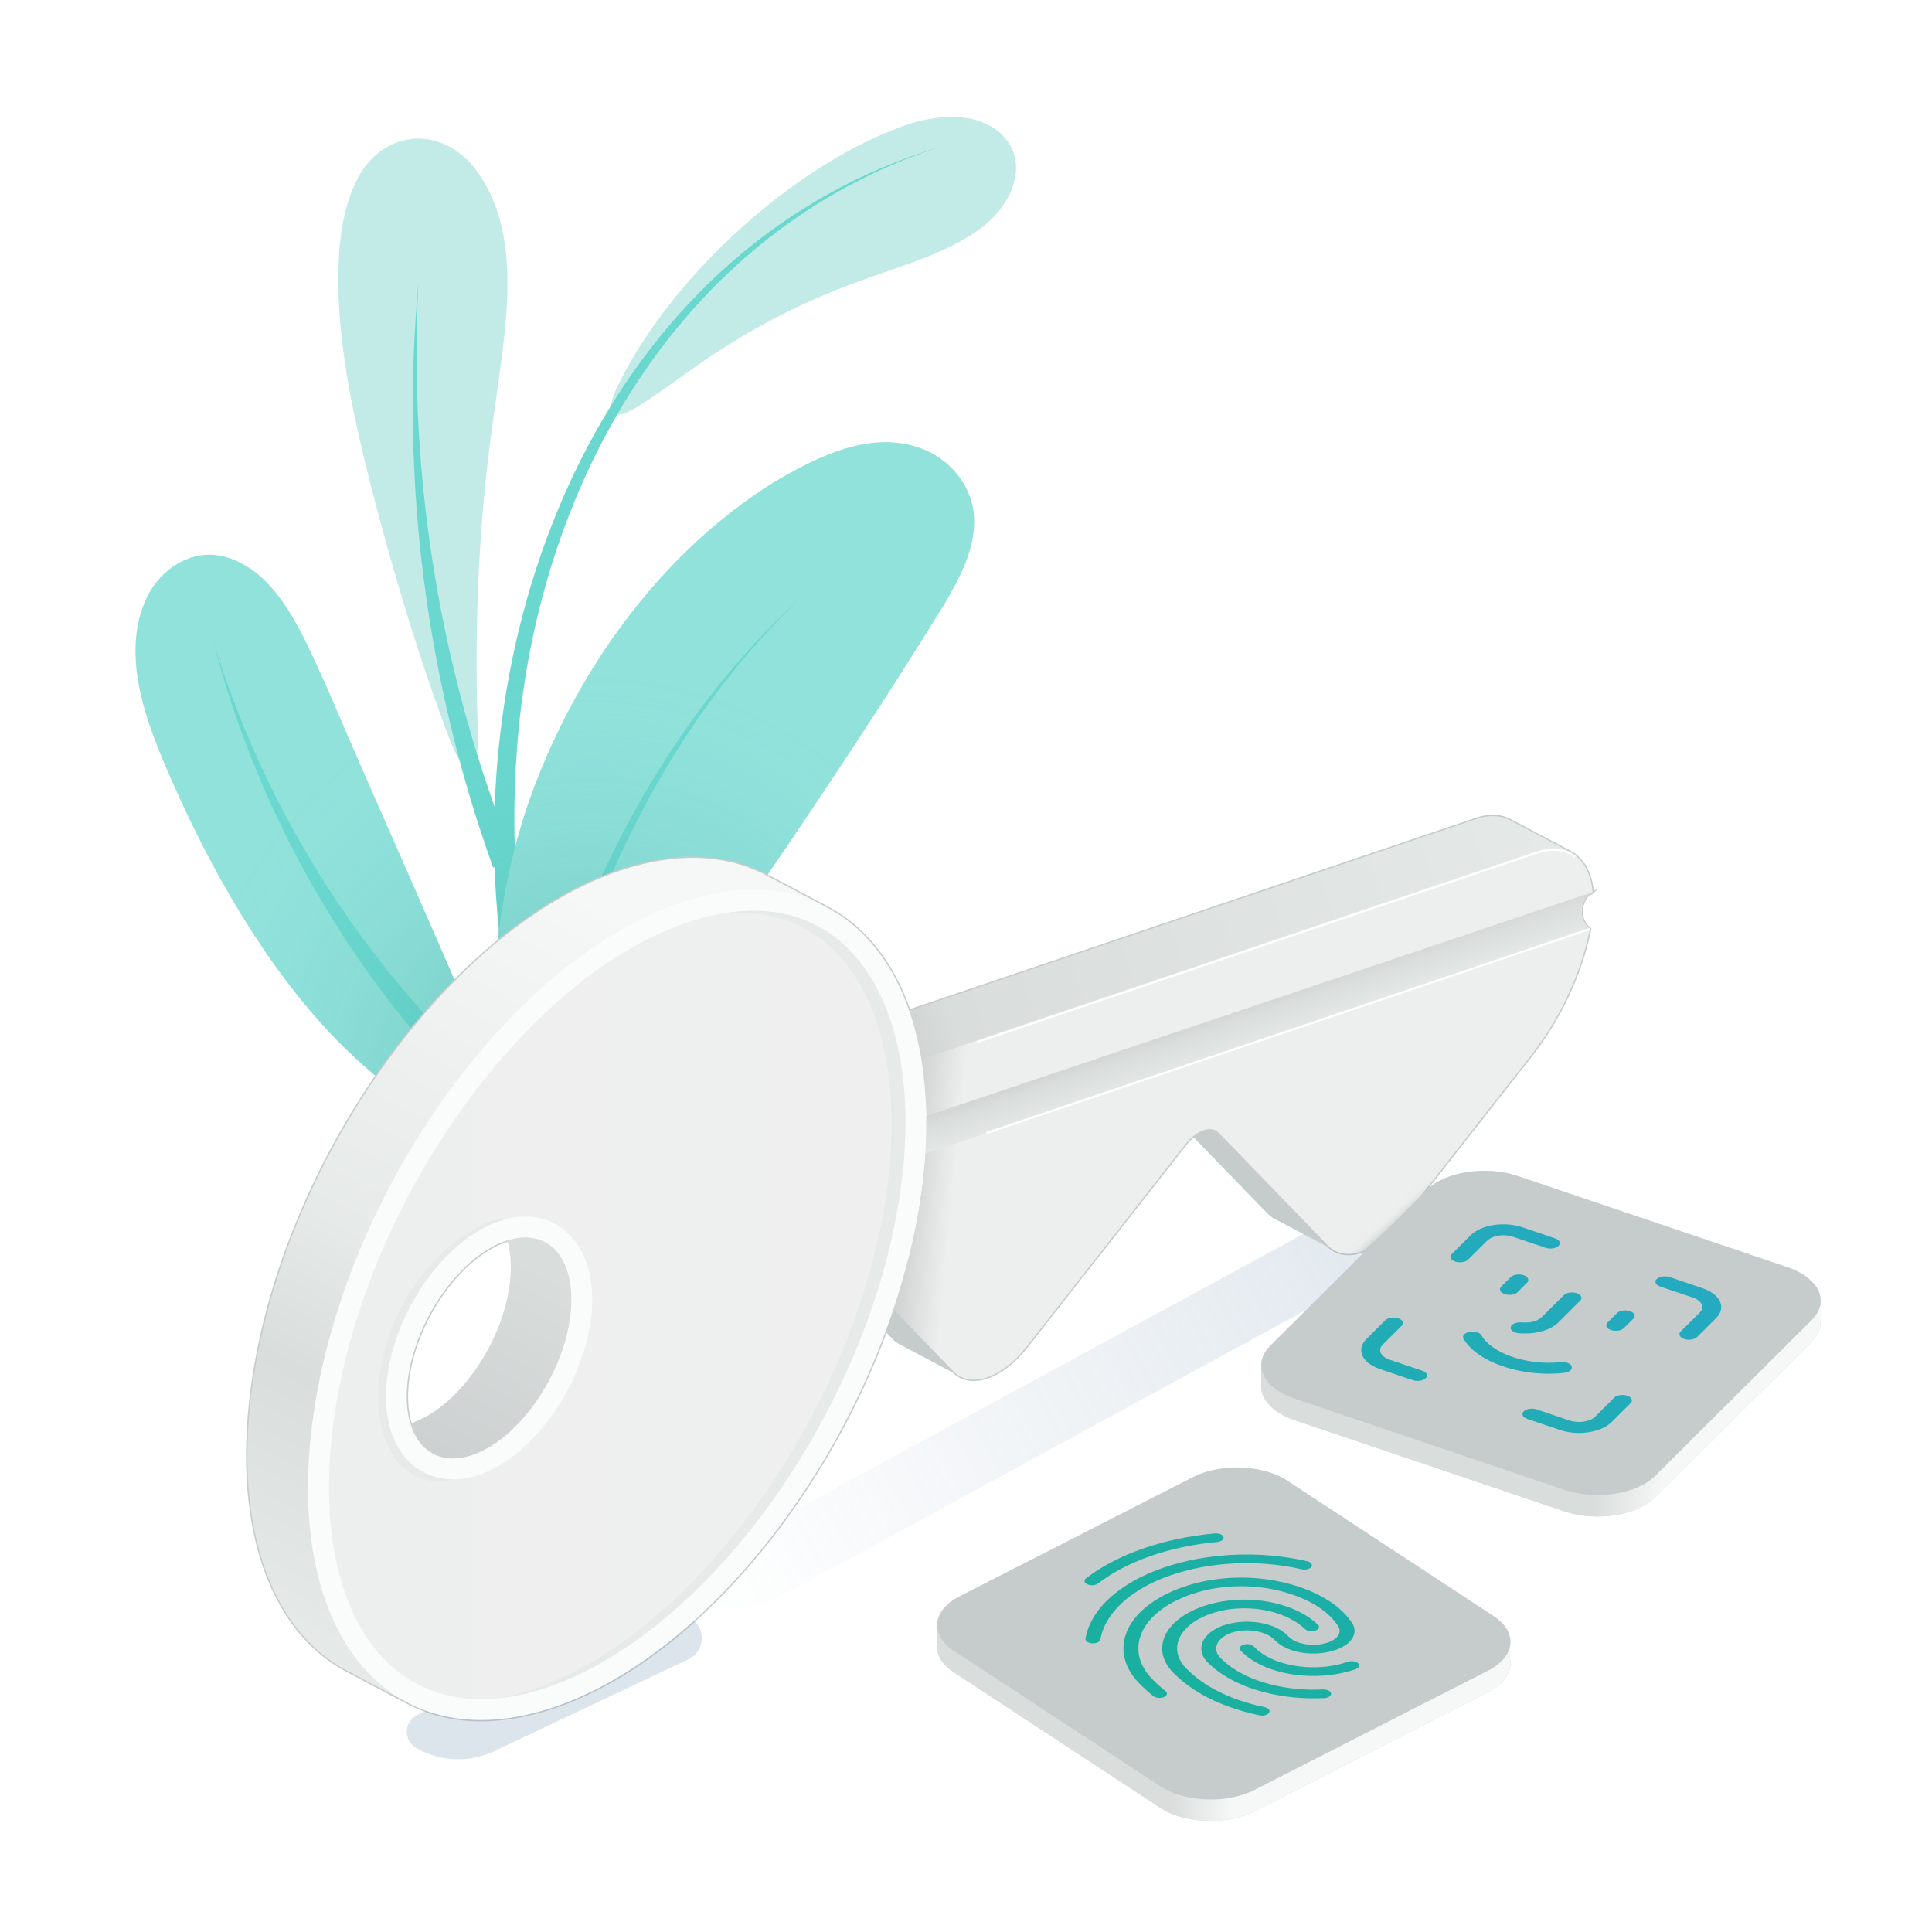<?xml version="1.0" encoding="UTF-8"?><svg xmlns="http://www.w3.org/2000/svg" xmlns:xlink="http://www.w3.org/1999/xlink" viewBox="0 0 1421.25 1421.25"><defs><style>.cls-1{fill:url(#Degradado_sin_nombre_12);}.cls-1,.cls-2,.cls-3,.cls-4,.cls-5,.cls-6,.cls-7,.cls-8,.cls-9,.cls-10,.cls-11,.cls-12,.cls-13,.cls-14,.cls-15,.cls-16,.cls-17,.cls-18,.cls-19,.cls-20,.cls-21{stroke-width:0px;}.cls-22{stroke:#fff;stroke-width:1.53px;}.cls-22,.cls-23{fill:none;stroke-miterlimit:10;}.cls-2{fill:#fafcfb;}.cls-3{fill:url(#Degradado_sin_nombre_33);}.cls-4{fill:url(#Degradado_sin_nombre_13);}.cls-24{filter:url(#AI_DesenfoqueGaussiano_4);}.cls-5{fill:url(#Degradado_sin_nombre_35);}.cls-6{fill:url(#Degradado_sin_nombre_27);}.cls-7{fill:url(#Degradado_sin_nombre_30);}.cls-8{fill:#c6cbcb;}.cls-9{fill:url(#Degradado_sin_nombre_28);}.cls-10{fill:url(#Degradado_sin_nombre_39);}.cls-11{fill:#91e2db;}.cls-12{fill:url(#Degradado_sin_nombre_8);}.cls-12,.cls-13,.cls-18{opacity:.32;}.cls-23{stroke:#c6cbcb;stroke-width:2px;}.cls-13{fill:#5d7586;}.cls-14{fill:url(#Degradado_sin_nombre_29);}.cls-25{filter:url(#AI_DesenfoqueGaussiano_4-3);}.cls-15{fill:url(#Nueva_muestra_de_degradado_58-2);}.cls-15,.cls-19{fill-opacity:.9;}.cls-26{filter:url(#AI_DesenfoqueGaussiano_4-2);}.cls-16{fill:#6ad8cf;}.cls-17{fill:#c2ebe8;}.cls-18{fill:#90aac1;}.cls-19{fill:url(#Nueva_muestra_de_degradado_58);}.cls-27{filter:url(#AI_DesenfoqueGaussiano_4-4);}.cls-20{fill:url(#Degradado_sin_nombre_5);}.cls-21{fill:#e6eae9;}</style><radialGradient id="Degradado_sin_nombre_5" cx="434.12" cy="812.99" fx="434.12" fy="812.99" r="732.46" gradientTransform="translate(0 -48.04) scale(1 1.06)" gradientUnits="userSpaceOnUse"><stop offset=".08" stop-color="#43a39b" stop-opacity=".6"/><stop offset=".14" stop-color="rgba(71,168,160,.54)" stop-opacity=".54"/><stop offset=".25" stop-color="rgba(82,183,175,.37)" stop-opacity=".37"/><stop offset=".39" stop-color="rgba(99,207,198,.1)" stop-opacity=".1"/><stop offset=".43" stop-color="#6ad8cf" stop-opacity="0"/></radialGradient><filter id="AI_DesenfoqueGaussiano_4"><feGaussianBlur stdDeviation="4"/></filter><filter id="AI_DesenfoqueGaussiano_4-2"><feGaussianBlur stdDeviation="4"/></filter><linearGradient id="Degradado_sin_nombre_8" x1="1054.41" y1="882.65" x2="545.92" y2="1161.98" gradientUnits="userSpaceOnUse"><stop offset="0" stop-color="#90aac1" stop-opacity=".9"/><stop offset="1" stop-color="#90aac1" stop-opacity=".05"/></linearGradient><linearGradient id="Degradado_sin_nombre_27" x1="570.28" y1="827.41" x2="1351.32" y2="562.99" gradientUnits="userSpaceOnUse"><stop offset=".1" stop-color="#c6cbcb"/><stop offset=".18" stop-color="#d9dddc"/><stop offset=".79" stop-color="#e6eae9"/></linearGradient><linearGradient id="Degradado_sin_nombre_33" x1="625.68" y1="789.78" x2="708.95" y2="797.91" gradientUnits="userSpaceOnUse"><stop offset="0" stop-color="#a4a9a8"/><stop offset="1" stop-color="#edefee"/></linearGradient><linearGradient id="Degradado_sin_nombre_30" x1="876.37" y1="742.47" x2="899.81" y2="810.17" gradientUnits="userSpaceOnUse"><stop offset="0" stop-color="#c6cbcb"/><stop offset=".26" stop-color="#d9dddc"/><stop offset=".61" stop-color="#e6eae9"/></linearGradient><linearGradient id="Degradado_sin_nombre_39" x1="1051.24" y1="855.57" x2="1065.25" y2="870.94" gradientUnits="userSpaceOnUse"><stop offset="0" stop-color="#011f23" stop-opacity="0"/><stop offset=".48" stop-color="rgba(1,31,35,.06)" stop-opacity=".06"/><stop offset=".71" stop-color="rgba(1,31,35,.28)" stop-opacity=".28"/><stop offset=".89" stop-color="rgba(1,31,35,.65)" stop-opacity=".65"/><stop offset="1" stop-color="#011f23"/></linearGradient><linearGradient id="Degradado_sin_nombre_29" x1="295.44" y1="1151.92" x2="410.78" y2="938.16" gradientUnits="userSpaceOnUse"><stop offset="0" stop-color="#c6cbcb"/><stop offset="1" stop-color="#d9dddc"/></linearGradient><linearGradient id="Degradado_sin_nombre_28" x1="191.01" y1="1198.61" x2="486.62" y2="650.79" gradientUnits="userSpaceOnUse"><stop offset="0" stop-color="#e6eae9"/><stop offset=".29" stop-color="#d9dddc"/><stop offset=".47" stop-color="#e6eae9"/><stop offset=".95" stop-color="#f6f8f7"/></linearGradient><linearGradient id="Degradado_sin_nombre_35" x1="241.97" y1="959.98" x2="666.07" y2="959.98" gradientUnits="userSpaceOnUse"><stop offset="0" stop-color="#edefee"/><stop offset="1" stop-color="#efefef"/></linearGradient><filter id="AI_DesenfoqueGaussiano_4-3"><feGaussianBlur stdDeviation="4"/></filter><linearGradient id="Degradado_sin_nombre_12" x1="1171.61" y1="1036.24" x2="1223.88" y2="1036.24" gradientUnits="userSpaceOnUse"><stop offset="0" stop-color="#d9dddc"/><stop offset="1" stop-color="#f6f8f7"/></linearGradient><linearGradient id="Nueva_muestra_de_degradado_58" x1="740.96" y1="1531.35" x2="1378.23" y2="632.63" gradientUnits="userSpaceOnUse"><stop offset="0" stop-color="#00b287"/><stop offset=".33" stop-color="#08ad9f"/><stop offset="1" stop-color="#1da1dc"/></linearGradient><filter id="AI_DesenfoqueGaussiano_4-4"><feGaussianBlur stdDeviation="4"/></filter><linearGradient id="Degradado_sin_nombre_13" x1="860.98" y1="1267.54" x2="905.91" y2="1267.54" gradientUnits="userSpaceOnUse"><stop offset="0" stop-color="#d9dddc"/><stop offset="1" stop-color="#f6f8f7"/></linearGradient><linearGradient id="Nueva_muestra_de_degradado_58-2" x1="686.89" y1="1493.01" x2="1324.17" y2="594.29" xlink:href="#Nueva_muestra_de_degradado_58"/></defs><g id="Plant"><path class="cls-11" d="M105.3,517.83c-6.53-24.29-8.93-51.58,1.35-75.28,9-21.96,31.97-38.38,55.67-33.7,41.59,8.57,61.23,60.19,77.45,95.15,44.26,103.35,91.13,205.89,133.93,309.83,3.98,13.22,5.73,25.62-8.81,26-43.22-5.85-100.02-54.55-129.44-87.91-49.26-55.12-87.46-126.04-115.64-192.83-5.57-13.39-10.66-26.95-14.43-40.96l-.08-.3Z"/><path class="cls-17" d="M248.87,210.85c-.18-25.93,1.53-52.82,12.69-76.49,17.38-37.45,59.74-43.64,86.44-12.15,38.9,48.18,23.3,122.56,15.8,179.37-11.42,76.88-14.98,154.85-12.43,232.51.82,29.76-3.27,51.27-20,11.47-23.39-61.78-42.39-125.47-58.88-189.5-11.88-47.38-22.73-96.2-23.61-144.9v-.32Z"/><path class="cls-17" d="M671.43,90.34c22.94-6.47,49.31-7.34,66.07,9.08,21.82,22.74,4.35,55.01-18.41,70.19-23.95,16.99-53.19,25.02-80.56,34.99-35.48,12.36-69.06,28.08-100.73,47.87-21.8,13-49.19,34.55-67.16,45.75-16.15,10.18-27.44,11.51-17.42-11.85,38.31-81.22,132.27-168,217.82-195.92l.38-.11Z"/><path class="cls-16" d="M692.54,107.7c-193.69,62.45-299.28,251.74-312.46,446.61-8.28,114.58,13.38,231.85,66.32,333.99,0,0-19.2,9.64-19.2,9.64-34.66-70.96-55.14-148.53-61.4-227.07-19.79-233.11,88.08-491.96,326.75-563.17h0Z"/><path class="cls-16" d="M307.84,207.78c-7.77,144.99,16.74,290.98,70.72,424.42l-15.77,6.03c-49.62-137.79-68.34-285.87-54.95-430.44,0,0-13.39,144.58,0,0Z"/><path class="cls-16" d="M157.3,473.27c36.79,118.9,104.25,227.38,193.33,312.2l-11.92,11.96c-87.17-90.88-150.03-203.72-181.41-324.16,0,0,31.38,120.44,0,0Z"/><path class="cls-11" d="M391.79,582.06c33.39-90.11,94.07-174.73,176.1-226.45,32.66-19.47,72.06-39.54,109.54-25.84,21.26,7.67,37.87,27.72,39.07,50.15,1.64,22.65-10.5,45.5-22.1,65.1-83.94,135.96-176.06,265.98-267.58,396.87-10.07,14.25-26.77,36.91-43.52,36.5-27.39-2.64-23.51-61.52-23.68-81.98.51-72.35,7-146.06,32.06-214.07l.11-.29Z"/><path class="cls-16" d="M588.28,440.56c-84.34,80.42-139.75,186.67-173.31,297.22-2.98,10.01-5.55,20.16-7.67,30.39-14.58,68.92-9.68,139.53-8.79,209.6.36,28.3.03,56.77-2.24,85.26l-16.81-1.55c2.92-27.67,3.96-55.63,4.32-83.71.85-70.48-2.15-142.4,14.39-211.63,2.44-10.41,5.32-20.72,8.64-30.89,36.46-110.34,94.84-216.06,181.47-294.69h0Z"/><path class="cls-20" d="M737.5,99.42c-16.76-16.42-43.13-15.55-66.07-9.08l-.38.11c-85.55,27.92-179.52,114.71-217.82,195.92-2.21,5.15-3.38,9.09-3.7,12.01-53.55,86.71-82.02,191.18-85.64,295.2-4.6-12.93-8.93-25.96-12.99-39.08.57-5.66.68-12.76.47-20.41-2.55-77.66,1.02-155.63,12.43-232.51,7.5-56.81,23.1-131.19-15.8-179.37-26.7-31.49-69.07-25.31-86.44,12.15-11.16,23.68-12.87,50.56-12.69,76.49v.32c.89,48.7,11.74,97.52,23.62,144.9,16.49,64.03,35.49,127.71,58.88,189.5,2.52,6,4.76,10.6,6.74,14,7.13,26.52,15.36,52.77,24.68,78.65l1.06-.4c.37,11.06,1.01,22.08,1.94,33.05.35,4.36.76,8.72,1.19,13.08-4.48,31.96-6.5,64.37-7.14,96.62-38.94-92.59-80.55-184.26-120.08-276.58-16.22-34.96-35.86-86.57-77.45-95.15-23.7-4.67-46.66,11.74-55.67,33.7-10.28,23.7-7.88,50.99-1.35,75.28l.08.3c3.76,14.02,8.86,27.57,14.43,40.96,28.18,66.79,66.37,137.71,115.64,192.83,28.47,32.28,82.58,78.92,125.21,87.21,2.05,19.59,7.68,37.84,22.64,39.28.51.01,1.03,0,1.54-.03-1.1,33.16-.66,66.43-1.06,99.39-.36,28.08-1.4,56.04-4.32,83.71l16.81,1.55c2.27-28.49,2.6-56.96,2.24-85.26-.42-34.59-1.85-69.18-1.44-103.68,4.91-3.02,9.64-7.34,14.03-12.11,4.98,12.15,10.32,24.16,16.09,35.97,0,0,19.2-9.64,19.2-9.64-7.57-14.61-14.48-29.54-20.78-44.71.41-.57.81-1.14,1.2-1.69,91.52-130.9,183.64-260.91,267.58-396.87,11.6-19.6,23.74-42.45,22.1-65.1-1.19-22.43-17.8-42.48-39.07-50.15-37.48-13.71-76.88,6.36-109.54,25.84-82.03,51.72-142.71,136.34-176.1,226.45l-.11.29c-5.03,13.64-9.29,27.51-12.93,41.56-.78-23.21-.35-46.46,1.32-69.6,5.94-87.89,30.69-174.65,73.84-249.14,3.84.11,9.84-2.62,16.73-6.96,17.98-11.2,45.37-32.76,67.16-45.75,31.66-19.8,65.24-35.52,100.73-47.87,27.37-9.97,56.61-18,80.56-34.99,22.75-15.18,40.23-47.45,18.41-70.19Z"/></g><g id="Contour-Key"><path class="cls-23" d="M1171.61,656.31c-1.4-14.27-7.32-24.65-16.4-29.43.03,0,.05.01.07.02l-44.57-23.59c-6.67-3.53-15.05-4.03-24.6-.83l-417.22,141.08c-12.27-35.39-33.11-61.56-60.56-76.01.07.03.13.06.19.09l-44.57-23.59c-29.19-15.45-65.87-17.65-107.67-3.61-122.87,41.25-243.48,207.21-269.36,370.66-17.09,107.85,11.34,187.67,67.96,217.64l44.57,23.59c29.19,15.44,65.86,17.64,107.66,3.61,103.26-34.67,204.91-157.4,250.1-292.7l44.08,45.49c12.51,12.93,35.63,5.17,53.89-18.1l116.75-148.75c8.41-10.73,19.07-14.3,24.84-8.34l80.1,82.67c12.53,12.92,35.65,5.16,53.9-18.1l95.45-121.61c21.41-27.29,36.99-60.84,43.38-93.11-10.21-7.41-6.28-24.27,2.01-27.08ZM419.03,971.72c-6.9,43.53-39.02,87.73-71.74,98.71-32.73,10.99-53.66-15.39-46.77-58.92,6.89-43.53,39.01-87.72,71.74-98.71,32.72-10.99,53.66,15.39,46.77,58.92Z"/></g><g id="Key"><g class="cls-24"><path class="cls-18" d="M306.17,1285.88h0c-9.48-5.47-9.14-19.27.6-24.26l155.03-73.57c13.74-7.06,30.11-6.79,43.61.72l1.97,1.09c12.07,6.71,11.79,24.16-.48,30.49l-141.45,66.94c-18.71,9.65-41.04,9.11-59.27-1.41Z"/></g><g class="cls-26"><path class="cls-12" d="M512.77,1174.14h0c-9.48-5.47-9.14-19.27.6-24.26l504.14-274.04c13.74-7.06,30.11-6.79,43.61.72l1.97,1.09c12.07,6.71,11.79,24.16-.48,30.49l-490.55,267.41c-18.71,9.65-41.04,9.11-59.27-1.41Z"/></g><path class="cls-8" d="M894.25,810.48s-42.77-1.28-42.06-.54l80.1,82.67c1.55,1.6,3.26,2.88,5.1,3.85l44.57,23.59c-1.84-.97-86.86-109.12-87.71-109.57Z"/><path class="cls-8" d="M688.44,921.74l-75.8,17.91,44.07,45.49c1.55,1.6,3.26,2.89,5.11,3.86l44.57,23.59c-1.85-.98-17.95-90.85-17.95-90.85Z"/><path class="cls-6" d="M1110.71,603.31c-6.67-3.53-15.05-4.03-24.6-.83l-452.88,153.14,68.06,77.92s447.31-210.17,453.99-206.64l-44.57-23.59Z"/><path class="cls-3" d="M1171.6,656.3c-2.41-24.72-18.42-37.79-40.93-30.23l-452.88,153.14c5.09,30.89,4.93,66.6-1.32,106.07-4.13,26.1-10.68,52.25-19.26,77.95l44.07,45.49c12.52,12.94,35.64,5.18,53.9-18.1l116.74-148.75c8.41-10.73,19.07-14.31,24.84-8.34l80.1,82.67c12.53,12.92,35.65,5.16,53.9-18.1l95.45-121.61c21.41-27.29,37-60.84,43.38-93.11-10.21-7.41-6.28-24.27,2.01-27.08Z"/><path class="cls-7" d="M1171.61,656.29l-573.83,192.78v27.66l571.82-193.36c-10.23-7.41-6.29-24.3,2.01-27.09Z"/><path class="cls-22" d="M1158.65,630.24c-7.12-5.41-16.74-6.79-28-3.01l-411.89,139.28"/><line class="cls-22" x1="1169.6" y1="683.38" x2="725.53" y2="833.54"/><path class="cls-10" d="M961.66,900.51l15.21,15.7c12.53,12.92,35.65,5.16,53.9-18.1l87.81-111.88c-69.06-9.99-120.3,60.9-156.92,114.28Z"/><path class="cls-14" d="M400.92,913.76l-44.57-23.59c15.08,7.98,22.65,29.24,18.1,57.96-6.89,43.53-39.01,87.73-71.74,98.71-11.13,3.74-20.9,3.15-28.67-.96l4.08,69.81c-33.43,109.41,299.97-108.15,122.8-201.93Z"/><path class="cls-9" d="M563.94,644.05c-29.19-15.45-65.86-17.65-107.66-3.61-122.88,41.26-243.48,207.21-269.37,370.66-17.08,107.85,11.34,187.67,67.96,217.64l44.57,23.59c-56.62-29.97-28.91-170.29-11.83-278.14,25.89-163.45,291.72-321.99,320.9-306.54l-44.57-23.59Z"/><path class="cls-2" d="M231.48,1034.69c25.89-163.45,146.49-329.41,269.37-370.66,93.21-31.3,160.96,18.15,176.94,115.19,5.09,30.89,4.93,66.6-1.32,106.07-4.13,26.1-10.68,52.25-19.26,77.96-45.19,135.3-146.84,258.03-250.1,292.71-122.88,41.26-201.51-57.81-175.62-221.26ZM419.02,971.72c6.89-43.53-14.05-69.91-46.77-58.92-32.73,10.99-64.84,55.19-71.74,98.71-6.89,43.53,14.04,69.91,46.77,58.92,32.72-10.99,64.84-55.19,71.74-98.71"/><path class="cls-5" d="M353.91,1249.95c-30.44,0-56.66-11.87-75.84-34.32-32.01-37.48-43.46-102.55-31.42-178.54,12.15-76.7,46.09-156.44,95.57-224.53,49.02-67.45,107.09-115.03,163.52-133.98,16.91-5.68,33.17-8.56,48.32-8.56,28.1,0,51.87,9.65,70.65,28.67,19.06,19.31,32.18,48.02,37.94,83.02,4.97,30.17,4.52,64.21-1.34,101.17-3.92,24.76-10.2,50.16-18.66,75.49-21.49,64.34-57.16,127.92-100.43,179.03-43.47,51.34-93.19,88.27-140,103.99-16.91,5.68-33.16,8.56-48.31,8.56ZM386.42,894.95c-6.14,0-12.55,1.11-19.05,3.29-38.17,12.82-74.2,61.51-82.01,110.86-4.16,26.24.39,48.69,12.79,63.21,8.79,10.29,21.21,15.95,34.97,15.96h0c6.14,0,12.55-1.11,19.05-3.29,38.17-12.81,74.19-61.51,82.01-110.86,4.16-26.24-.39-48.69-12.79-63.21-8.79-10.29-21.21-15.95-34.97-15.95Z"/><path class="cls-21" d="M367.37,898.24c2.32-.78,4.6-1.41,6.89-1.9-5.53.2-11.59.5-17.07,3.24-94.99,47.48-101.31,190.03-34.26,190.03h.02c3.94,0,8.01-.46,12.13-1.38-.66.03-1.3.05-1.95.05h-.02c-13.77,0-26.19-5.66-34.96-15.96-12.4-14.52-16.95-36.96-12.79-63.21,7.81-49.35,43.84-98.05,82.01-110.86ZM662.65,781.71c-5.77-35.01-18.89-63.71-37.94-83.02-18.79-19.02-42.55-28.67-70.65-28.67-7.11,0-14.46.63-22.01,1.9,4.01-.38,7.95-.57,11.83-.57,28.1,0,51.86,9.65,70.65,28.67,19.05,19.31,32.17,48.01,37.94,83.02,4.96,30.16,4.51,64.2-1.34,101.16-3.93,24.76-10.21,50.16-18.66,75.5-21.49,64.34-57.16,127.92-100.43,179.03-43.47,51.34-93.2,88.27-140.01,103.99-8.96,3.01-17.74,5.23-26.26,6.65,11.67-1.09,23.87-3.76,36.44-7.98,46.81-15.72,96.54-52.65,140.01-103.99,43.27-51.11,78.94-114.69,100.43-179.03,8.46-25.34,14.74-50.74,18.66-75.5,5.85-36.96,6.29-71,1.34-101.16Z"/></g><g id="FaceID"><g class="cls-25"><path class="cls-13" d="M1324.89,952.43c15.46,8.93,19.29,23.07,7.83,34.47l-115.09,114.59c-13.61,13.56-43.68,18.13-67.14,10.19l-198.21-67.03c-3.72-1.26-7.06-2.76-9.98-4.45-15.47-8.93-19.29-23.07-7.83-34.47l115.08-114.6c13.63-13.56,43.68-18.13,67.14-10.19l198.22,67.03c3.73,1.26,7.06,2.76,9.98,4.45Z"/></g><path class="cls-1" d="M927.82,1004.13l-.07,15.81c-.02,7.49,5.08,14.85,14.48,20.28,2.92,1.69,6.26,3.19,9.98,4.45l198.21,67.03c23.46,7.94,53.53,3.37,67.14-10.19l115.09-114.59c4.49-4.47,6.64-9.36,6.65-14.2l.07-15.81c-.01,4.83-411.68,92.99-411.55,47.23Z"/><path class="cls-8" d="M1324.89,936.62c15.46,8.93,19.29,23.07,7.83,34.47l-115.09,114.59c-13.61,13.56-43.68,18.13-67.14,10.19l-198.21-67.03c-3.72-1.26-7.06-2.76-9.98-4.45-15.47-8.93-19.29-23.07-7.83-34.47l115.08-114.6c13.63-13.56,43.68-18.13,67.14-10.19l198.22,67.03c3.73,1.26,7.06,2.76,9.98,4.45Z"/><path class="cls-19" d="M1145.45,911.62c2.19,1.26,2.73,3.27,1.11,4.88-1.92,1.92-6.18,2.56-9.5,1.44l-24.07-8.13c-6.64-2.24-15.15-.95-19,2.89l-13.97,13.91c-1.93,1.92-6.18,2.57-9.51,1.44-.53-.18-1-.39-1.42-.63-2.19-1.26-2.73-3.27-1.11-4.88l13.97-13.91c7.71-7.68,24.74-10.26,38.02-5.77l24.06,8.14c.53.18,1,.39,1.42.63M1257.96,950.12c-1.65-.95-3.54-1.8-5.65-2.52l-24.06-8.14c-3.32-1.12-7.57-.47-9.5,1.45-1.62,1.62-1.08,3.62,1.11,4.88.41.24.89.45,1.42.63l24.05,8.13c1.06.36,2,.78,2.83,1.26,4.38,2.53,5.46,6.53,2.22,9.77l-13.97,13.91c-1.62,1.62-1.08,3.62,1.11,4.88.41.24.89.45,1.42.63,3.32,1.13,7.58.48,9.51-1.44l13.97-13.91c6.49-6.46,4.33-14.47-4.43-19.53M1030.01,970.41c-.41-.24-.89-.45-1.42-.63-3.32-1.12-7.58-.48-9.49,1.44l-13.97,13.91c-6.49,6.46-4.34,14.46,4.42,19.52,1.66.96,3.55,1.81,5.67,2.52l24.06,8.14c3.32,1.13,7.58.48,9.51-1.44,1.62-1.61,1.08-3.61-1.12-4.88-.41-.24-.89-.45-1.42-.63l-24.06-8.14c-1.05-.36-2-.78-2.82-1.26-4.38-2.53-5.46-6.54-2.22-9.77l13.97-13.91c1.62-1.61,1.08-3.61-1.12-4.88M1198.42,1027.36c-.41-.24-.89-.45-1.42-.63-3.32-1.12-7.58-.48-9.51,1.44l-13.96,13.91c-3.86,3.84-12.38,5.13-19.02,2.89l-24.06-8.14c-3.32-1.12-7.58-.48-9.51,1.44-1.62,1.62-1.08,3.62,1.11,4.88.41.24.89.45,1.41.63l24.06,8.14c13.29,4.5,30.31,1.91,38.03-5.78l13.97-13.91c1.62-1.62,1.08-3.62-1.11-4.88M1122.27,938.72c-.41-.24-.89-.45-1.42-.63-3.32-1.13-7.58-.48-9.51,1.44l-6.99,6.96c-1.62,1.61-1.07,3.62,1.12,4.88.41.24.89.45,1.41.63,3.32,1.13,7.58.48,9.51-1.44l6.98-6.95c1.62-1.62,1.08-3.62-1.11-4.88M1200.46,965.16c-.41-.24-.88-.45-1.41-.63-3.32-1.13-7.59-.47-9.51,1.44l-6.99,6.96c-1.62,1.62-1.08,3.62,1.11,4.88.41.24.89.45,1.42.63,3.32,1.13,7.58.48,9.51-1.44l6.99-6.96c1.62-1.61,1.07-3.62-1.11-4.89M1161.36,951.94c-.41-.24-.89-.45-1.42-.63-3.32-1.12-7.57-.47-9.5,1.45l-16.23,16.15c-2.64,2.64-7.63,4.17-12.9,3.97l-2.65-.1c-3.83-.15-7.14,1.53-7.38,3.76-.12,1.2.68,2.32,2.05,3.11,1.15.67,2.71,1.1,4.46,1.17l2.66.1c10.51.4,20.5-2.68,25.78-7.94l16.23-16.16c1.62-1.61,1.08-3.61-1.12-4.88M1154.28,1003.12c-1.58-.91-3.89-1.37-6.25-1.11-16.66,1.87-34.31-1.77-46.23-8.66-5.36-3.1-9.56-6.84-12-11.04-.36-.61-.94-1.15-1.68-1.57-1.81-1.04-4.54-1.47-7.12-.98-3.65.71-5.61,2.99-4.39,5.1,3.14,5.42,8.52,10.23,15.37,14.19,15.11,8.72,37.4,13.27,58.74,10.87,3.76-.43,6.22-2.54,5.47-4.72-.28-.82-.96-1.53-1.91-2.08"/></g><g id="TouchID"><g class="cls-27"><path class="cls-13" d="M944.75,1103.64c.75.43,1.47.88,2.18,1.34l151.9,99.7c17.97,11.8,16.09,29.77-4.23,40.15l-171.64,87.66c-19.49,9.97-48.91,9.3-67.13-1.23-.75-.43-1.48-.88-2.2-1.35l-151.9-99.69c-17.98-11.8-16.09-29.78,4.23-40.16l171.63-87.66c19.52-9.97,48.92-9.29,67.15,1.23Z"/></g><path class="cls-4" d="M689.4,1195.5l-.07,15.81c-.02,6.72,4.05,13.48,12.34,18.92l151.9,99.69c.71.47,1.44.92,2.2,1.35,18.23,10.52,47.64,11.19,67.13,1.23l171.64-87.66c10.95-5.59,16.54-13.39,16.56-21.23l.07-15.81c-.02,7.85-421.79-5.57-421.77-12.29Z"/><path class="cls-8" d="M944.75,1087.83c.75.43,1.47.88,2.18,1.34l151.9,99.7c17.97,11.8,16.09,29.77-4.23,40.15l-171.64,87.66c-19.49,9.97-48.91,9.3-67.13-1.23-.75-.43-1.48-.88-2.2-1.35l-151.9-99.69c-17.98-11.8-16.09-29.78,4.23-40.16l171.63-87.66c19.52-9.97,48.92-9.29,67.15,1.23Z"/><path class="cls-15" d="M898.51,1128.92c-1.2-.69-2.93-1.06-4.73-.9h0c-37.84,3.47-71.84,15.31-94.83,33.03-1.67,1.28-1.4,3.06.52,4.17.18.1.37.2.58.29,2.42,1.06,5.87.78,7.69-.62h0c10.52-8.13,23.67-15,38.69-20.23,15.03-5.26,31.69-8.78,49.05-10.34,3-.27,5.04-1.9,4.57-3.63-.19-.69-.75-1.3-1.55-1.76M974.06,1175.49c-9-5.2-19.91-9.28-32.08-11.88-21.42-4.7-45.25-3.98-65.67,1.96-2.05.6-4.08,1.24-6.04,1.93-42.94,15.02-56.69,47.39-30.71,72.34l1.73,1.66c2.15,2.05,4.5,4.1,7.21,6.25.18.14.37.27.57.39,1.88,1.09,4.89,1.25,7.11.32,2.45-1.04,2.98-3.03,1.2-4.45-2.52-2.01-4.72-3.9-6.68-5.79l-1.73-1.66c-22.85-21.95-10.76-50.41,26.99-63.61,1.75-.61,3.53-1.18,5.31-1.7,17.72-5.14,38.38-5.76,56.95-1.68,10.66,2.28,20.21,5.86,28.1,10.41,7.03,4.06,12.73,8.89,16.7,14.28l1.09,1.5c3.33,4.55.39,9.81-6.89,12.36l-.62.23c-8.31,2.84-18.68,1.94-25.25-1.85-1.17-.68-2.22-1.44-3.11-2.3l-1.74-1.66c-1.47-1.41-3.21-2.68-5.14-3.8-10.81-6.24-27.92-7.7-41.54-2.95-.96.33-1.87.69-2.76,1.07-14.01,6.35-17.5,17.8-8.09,26.58l1.1,1.05c3.78,3.59,8.24,6.84,13.24,9.73,18.51,10.69,44.47,16.32,71.18,14.95,3-.24,5.08-1.85,4.65-3.6-.18-.71-.75-1.33-1.57-1.81-1.06-.61-2.54-.97-4.14-.93-23.39,1.21-46.16-3.73-62.38-13.1-4.38-2.53-8.28-5.37-11.58-8.51l-1.1-1.06c-6.51-5.96-4.24-13.78,5.24-18.17,9.26-4,22.02-3.34,29.99,1.26.79.45,1.53.95,2.21,1.48.46.36.89.72,1.29,1.1l1.74,1.66c1.37,1.31,2.98,2.48,4.77,3.52,10.05,5.8,25.92,7.18,38.64,2.82l.68-.24c11.94-4.19,16.75-12.82,11.3-20.3l-1.09-1.5c-4.54-6.16-11.05-11.67-19.07-16.31M959.14,1187.5c-19.93-11.51-49.88-14.3-74.1-5.86-29.5,10.32-38.93,32.54-21.09,49.69l1.74,1.66c4.97,4.75,10.88,9.11,17.59,12.98,12.17,7.02,26.93,12.47,43.3,15.87,1.55.32,3.27.22,4.69-.27,2.59-.91,3.42-2.86,1.85-4.37-.23-.22-.51-.43-.83-.61-.57-.33-1.26-.59-2.03-.75-14.84-3.08-28.22-8.02-39.24-14.38-6.07-3.51-11.43-7.44-15.92-11.75l-1.74-1.66c-14.71-14.13-6.93-32.45,17.38-40.96,19.76-6.89,44.29-4.54,60.71,4.95,3.23,1.87,6.15,4.01,8.66,6.41.24.23.52.43.83.61,1.75,1.01,4.52,1.24,6.72.48,2.59-.91,3.42-2.86,1.85-4.37-3-2.88-6.5-5.44-10.37-7.68M998.28,1222.94c-1.75-1.01-4.52-1.24-6.72-.48-19.77,6.87-44.58,4.77-60.27-4.29-2.79-1.61-5.29-3.44-7.42-5.48l-1.74-1.66c-.24-.23-.52-.43-.83-.61-1.75-1.01-4.51-1.25-6.72-.47-2.59.91-3.42,2.86-1.85,4.37l1.73,1.65c2.61,2.49,5.67,4.73,9.08,6.71,19.19,11.08,49.52,13.65,73.71,5.24,2.59-.91,3.42-2.86,1.85-4.37-.24-.23-.52-.43-.83-.61M963.5,1149.19c-.51-.3-1.14-.54-1.85-.7-34.81-8.04-74.05-6.24-106.13,4.87-32.09,11.13-53.21,30.4-56.97,51.99-.2,1.01.43,1.96,1.58,2.62.85.49,1.97.82,3.24.91,3.01.21,5.75-1.04,6.09-2.78v-.06c3.43-19.6,22.59-37.1,51.74-47.22,29.14-10.09,64.77-11.71,96.38-4.41,2.83.66,6.03-.14,7.15-1.77.83-1.22.27-2.57-1.24-3.44"/></g></svg>